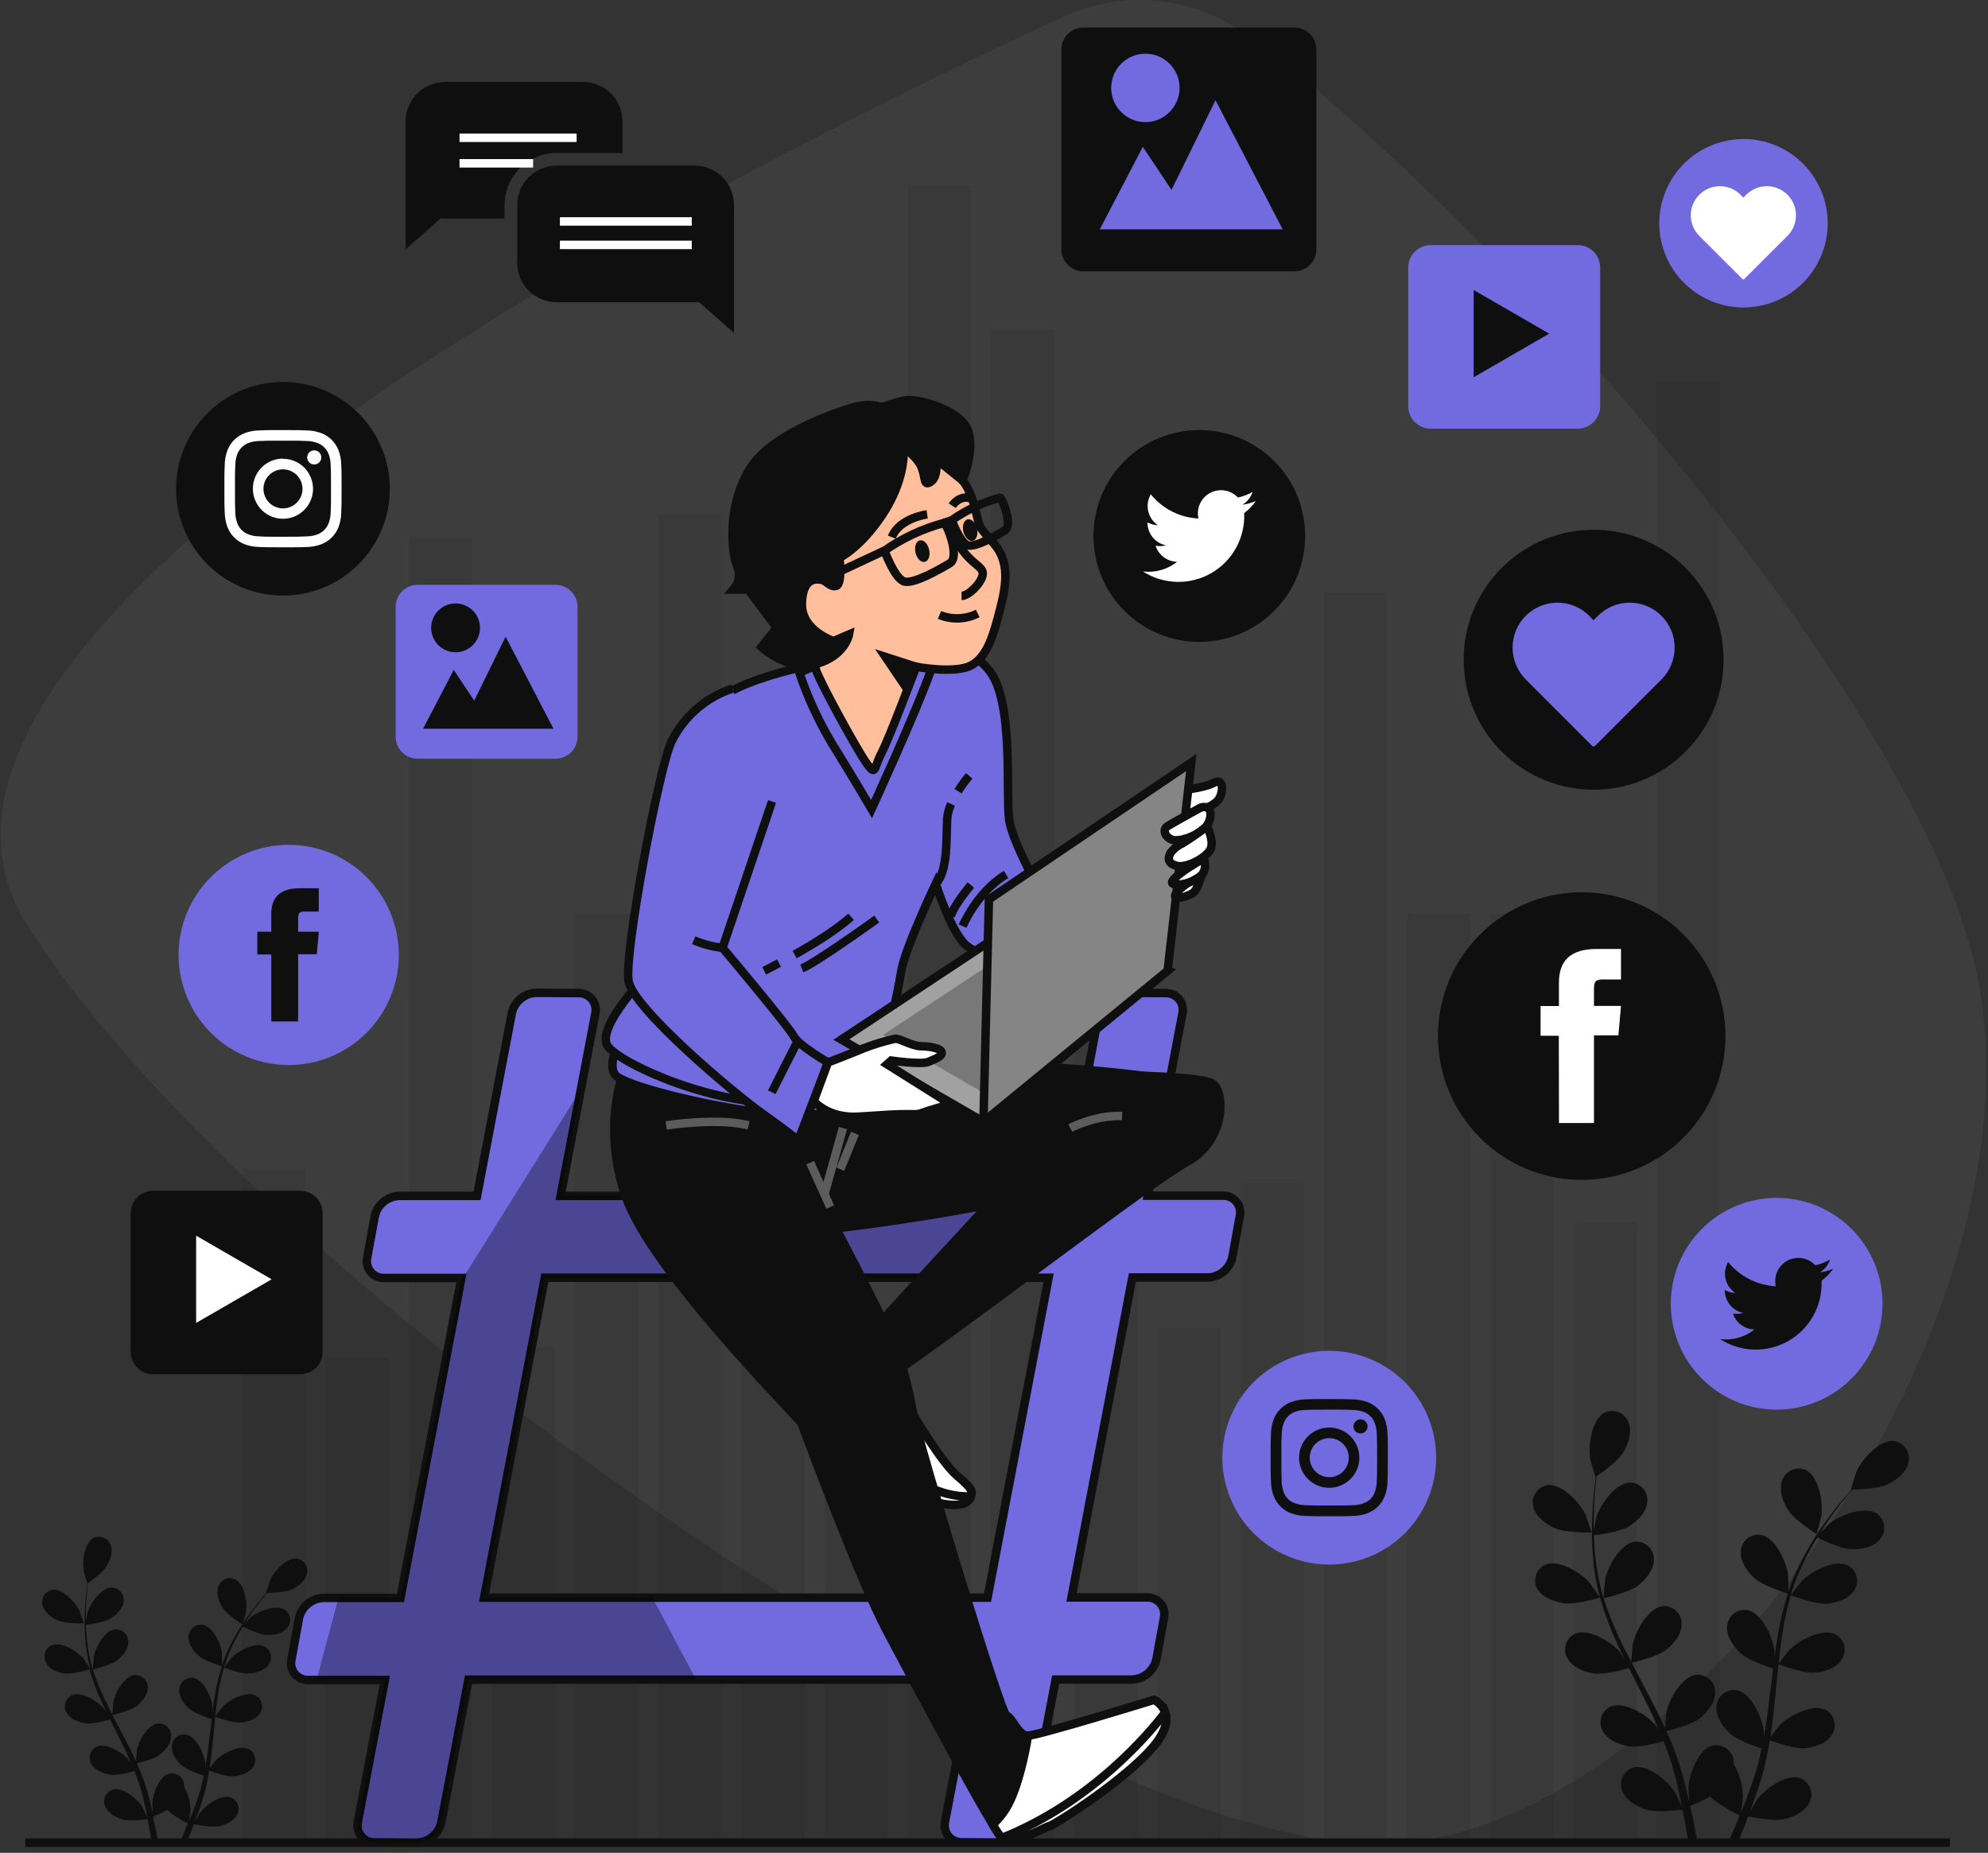 <svg width="235" height="219" viewBox="0 0 235 219" fill="none" xmlns="http://www.w3.org/2000/svg">
<rect x="0" y="0" width="235" height="219" fill="#333333" stroke="none"/>
<g opacity="0.5">
<path d="M147.212 4.013C144.135 1.811 140.532 0.46 136.766 0.099C133 -0.263 129.205 0.376 125.766 1.952C91.804 17.552 -20.294 72.682 3.313 109.53C31.076 152.834 129.511 221.146 165.633 217.888C201.756 214.629 242.676 154.061 233.478 114.189C225.755 80.688 173.808 23.154 147.212 4.013Z" fill="url(#paint0_linear_259_15451)" fill-opacity="0.05"/>
<path d="M147.212 4.013C144.135 1.811 140.532 0.46 136.766 0.099C133 -0.263 129.205 0.376 125.766 1.952C91.804 17.552 -20.294 72.682 3.313 109.53C31.076 152.834 129.511 221.146 165.633 217.888C201.756 214.629 242.676 154.061 233.478 114.189C225.755 80.688 173.808 23.154 147.212 4.013Z" fill="url(#paint1_linear_259_15451)" fill-opacity="0.05"/>
</g>
<g opacity="0.07">
<path d="M36.097 138.153H28.648V217.739H36.097V138.153Z" fill="black"/>
<path d="M45.935 160.458H38.485V217.734H45.935V160.458Z" fill="black"/>
<path d="M55.77 63.39H48.32V217.739H55.77V63.39Z" fill="black"/>
<path d="M65.603 159.202H58.153V217.739H65.603V159.202Z" fill="black"/>
<path d="M75.438 108.005H67.988V217.739H75.438V108.005Z" fill="black"/>
<path d="M85.277 60.688H77.827V217.739H85.277V60.688Z" fill="black"/>
<path d="M95.11 141.531H87.66V217.739H95.11V141.531Z" fill="black"/>
<path d="M104.945 161.149H97.495V217.734H104.945V161.149Z" fill="black"/>
<path d="M114.784 21.903H107.334V217.739H114.784V21.903Z" fill="black"/>
<path d="M124.619 38.969H117.169V217.739H124.619V38.969Z" fill="black"/>
<path d="M134.453 108.005H127.003V217.739H134.453V108.005Z" fill="black"/>
<path d="M144.291 156.873H136.841V217.734H144.291V156.873Z" fill="black"/>
<path d="M154.125 139.807H146.675V217.734H154.125V139.807Z" fill="black"/>
<path d="M163.959 69.996H156.509V217.734H163.959V69.996Z" fill="black"/>
<path d="M173.794 108.005H166.344V217.739H173.794V108.005Z" fill="black"/>
<path d="M183.633 108.005H176.183V217.739H183.633V108.005Z" fill="black"/>
<path d="M193.466 144.466H186.016V217.739H193.466V144.466Z" fill="black"/>
<path d="M203.301 45.172H195.851V217.734H203.301V45.172Z" fill="black"/>
</g>
<path d="M183.835 180.648C185.087 181.194 188.141 181.144 188.141 181.144C188.141 181.144 187.486 179.158 187.426 179.024C186.756 177.623 184.635 175.308 182.911 175.547C182.627 175.594 182.355 175.7 182.113 175.858C181.872 176.017 181.667 176.225 181.511 176.468C181.355 176.711 181.252 176.984 181.208 177.269C181.165 177.555 181.181 177.846 181.258 178.125C181.546 179.297 182.772 180.186 183.835 180.648Z" fill="#0F0F0F"/>
<path d="M184.888 189.499C186.185 189.687 188.911 188.898 189.13 188.833C189.577 190.394 190.129 191.922 190.784 193.407C191.156 194.277 191.564 195.141 191.981 196C191.728 195.632 191.484 195.31 191.484 195.27C190.491 194.093 187.809 192.419 186.21 193.099C185.946 193.219 185.711 193.393 185.52 193.61C185.328 193.827 185.185 194.082 185.099 194.358C185.012 194.634 184.985 194.925 185.019 195.212C185.053 195.5 185.147 195.776 185.296 196.025C185.887 197.103 187.307 197.634 188.455 197.803C189.602 197.972 191.956 197.346 192.572 197.172L193.069 198.165C193.858 199.74 194.653 201.304 195.388 202.864C195.646 203.41 195.885 203.962 196.118 204.513C195.895 204.19 195.706 203.917 195.671 203.882C194.678 202.705 192.001 201.031 190.396 201.712C190.134 201.832 189.899 202.006 189.708 202.223C189.517 202.44 189.374 202.695 189.289 202.971C189.203 203.247 189.176 203.538 189.21 203.825C189.245 204.112 189.339 204.389 189.488 204.637C190.079 205.715 191.474 206.246 192.641 206.415C193.809 206.584 195.919 206.018 196.65 205.814C196.878 206.385 197.101 206.956 197.295 207.518C197.419 207.905 197.563 208.268 197.663 208.665C197.762 209.062 197.881 209.44 197.986 209.822C198.164 210.567 198.353 211.312 198.512 212.062C198.621 212.559 198.721 213.056 198.82 213.552C198.572 213.001 198.055 211.938 198 211.854C197.176 210.537 194.802 208.481 193.118 208.908C192.84 208.988 192.581 209.124 192.36 209.31C192.138 209.496 191.957 209.726 191.83 209.986C191.703 210.246 191.633 210.53 191.623 210.819C191.613 211.109 191.664 211.397 191.772 211.665C192.194 212.817 193.516 213.557 194.623 213.9C195.845 214.272 198.552 213.93 198.889 213.9C199.053 214.709 199.202 215.499 199.332 216.244C199.431 216.795 199.515 217.327 199.6 217.833H200.682C200.578 217.267 200.469 216.676 200.345 216.055C200.186 215.231 199.997 214.357 199.793 213.463C200.607 213.133 201.401 212.758 202.172 212.34C203.061 213.304 205.346 214.436 205.649 214.58C205.341 215.34 205.033 216.07 204.725 216.776C204.566 217.143 204.412 217.491 204.258 217.833H205.406L205.679 217.178C205.997 216.403 206.32 215.569 206.647 214.695C206.975 214.764 209.652 215.305 210.904 215.027C212.031 214.769 213.387 214.128 213.914 213.011C214.041 212.752 214.113 212.468 214.125 212.18C214.136 211.891 214.086 211.603 213.979 211.335C213.872 211.066 213.709 210.823 213.502 210.622C213.295 210.42 213.048 210.265 212.776 210.165C211.127 209.609 208.609 211.481 207.685 212.733C207.631 212.807 207.129 213.671 206.821 214.223C206.955 213.87 207.084 213.527 207.214 213.165C207.477 212.445 207.71 211.724 207.983 210.945C208.098 210.567 208.212 210.18 208.326 209.792C208.44 209.405 208.53 208.993 208.639 208.586C208.863 207.647 209.041 206.678 209.205 205.705C209.831 205.933 212.081 206.698 213.243 206.634C214.405 206.569 215.851 206.137 216.521 205.094C216.686 204.857 216.799 204.589 216.854 204.306C216.908 204.023 216.903 203.731 216.838 203.451C216.773 203.17 216.65 202.906 216.476 202.675C216.303 202.445 216.083 202.254 215.831 202.114C214.281 201.314 211.51 202.789 210.407 203.882C210.343 203.952 209.637 204.826 209.26 205.317C209.354 204.726 209.449 204.14 209.523 203.544C209.737 201.816 209.901 200.068 210.069 198.314C210.124 197.783 210.184 197.247 210.238 196.715C210.462 196.8 213.109 197.783 214.41 197.709C215.573 197.624 217.023 197.212 217.693 196.169C217.858 195.932 217.971 195.664 218.026 195.381C218.08 195.098 218.075 194.806 218.01 194.526C217.945 194.245 217.822 193.981 217.648 193.75C217.475 193.52 217.255 193.329 217.003 193.189C215.453 192.394 212.682 193.864 211.579 194.957C211.495 195.041 210.487 196.303 210.248 196.636C210.372 195.459 210.507 194.291 210.685 193.159C210.919 191.607 211.251 190.07 211.679 188.56C211.783 188.6 214.544 189.643 215.875 189.553C217.038 189.474 218.488 189.057 219.158 188.019C219.322 187.782 219.435 187.513 219.489 187.23C219.543 186.947 219.538 186.656 219.473 186.376C219.408 186.095 219.285 185.831 219.112 185.601C218.939 185.371 218.72 185.179 218.468 185.039C216.918 184.244 214.147 185.714 213.044 186.812C212.96 186.896 211.872 188.252 211.694 188.515C211.723 188.426 211.738 188.331 211.763 188.247C212.241 186.746 212.851 185.29 213.586 183.896C213.983 183.121 214.405 182.406 214.828 181.716C215.324 181.964 217.594 183.067 218.801 183.111C220.008 183.156 221.448 182.898 222.228 181.944C222.419 181.728 222.562 181.473 222.648 181.198C222.734 180.922 222.761 180.631 222.727 180.345C222.693 180.058 222.6 179.782 222.452 179.533C222.304 179.285 222.106 179.071 221.87 178.905C220.42 177.941 217.5 179.098 216.288 180.067C216.218 180.117 215.607 180.727 215.17 181.179C215.364 180.872 215.563 180.549 215.756 180.256C216.486 179.163 217.221 178.199 217.877 177.355C218.255 176.858 218.602 176.456 218.935 176.064C219.546 176.064 222.009 175.979 223.087 175.473C224.165 174.966 225.342 174.057 225.595 172.855C225.665 172.575 225.674 172.283 225.624 171.998C225.573 171.713 225.462 171.443 225.3 171.204C225.137 170.965 224.926 170.763 224.68 170.611C224.434 170.459 224.158 170.361 223.872 170.322C222.143 170.134 220.087 172.508 219.451 173.923C219.397 174.047 218.766 176.064 218.796 176.064H218.836C218.508 176.436 218.16 176.839 217.788 177.286C217.112 178.12 216.352 179.064 215.602 180.146C214.775 181.306 214.017 182.513 213.333 183.762C212.557 185.157 211.907 186.618 211.391 188.128V188.182C211.391 187.686 211.391 186.245 211.366 186.136C211.162 184.597 209.876 181.736 208.162 181.418C207.876 181.373 207.584 181.389 207.305 181.464C207.025 181.539 206.765 181.673 206.541 181.856C206.316 182.038 206.133 182.266 206.002 182.525C205.872 182.783 205.797 183.066 205.783 183.355C205.684 184.582 206.573 185.808 207.437 186.578C208.43 187.452 211.122 188.297 211.341 188.361C210.856 189.911 210.473 191.49 210.194 193.09C210.03 194.023 209.891 194.967 209.766 195.911C209.766 195.469 209.766 195.076 209.742 195.022C209.543 193.482 208.252 190.621 206.538 190.303C206.253 190.259 205.961 190.275 205.682 190.351C205.403 190.427 205.144 190.56 204.92 190.743C204.696 190.926 204.513 191.153 204.383 191.411C204.253 191.669 204.178 191.952 204.164 192.24C204.065 193.467 204.949 194.689 205.818 195.464C206.687 196.238 208.992 197.013 209.603 197.212C209.558 197.574 209.508 197.937 209.464 198.3C209.255 200.048 209.056 201.776 208.803 203.495C208.719 204.096 208.609 204.682 208.505 205.273C208.505 204.88 208.505 204.553 208.48 204.503C208.281 202.958 206.99 200.097 205.282 199.785C204.996 199.74 204.704 199.755 204.424 199.831C204.145 199.906 203.884 200.04 203.66 200.222C203.436 200.405 203.252 200.633 203.122 200.891C202.991 201.15 202.916 201.433 202.903 201.722C202.803 202.943 203.692 204.17 204.556 204.945C205.421 205.72 207.507 206.435 208.232 206.653C208.108 207.254 207.978 207.855 207.829 208.432C207.715 208.824 207.636 209.206 207.502 209.594C207.368 209.981 207.258 210.359 207.134 210.736C206.871 211.456 206.608 212.196 206.335 212.892C206.151 213.388 205.962 213.835 205.778 214.297C205.873 213.701 206.032 212.529 206.032 212.43C206.013 211.061 205.644 209.721 204.959 208.536C204.965 208.385 204.957 208.233 204.934 208.084C204.898 207.797 204.802 207.521 204.652 207.274C204.502 207.026 204.302 206.814 204.064 206.649C203.827 206.484 203.557 206.371 203.273 206.317C202.989 206.263 202.697 206.269 202.416 206.336C200.732 206.783 199.664 209.733 199.585 211.302C199.585 211.392 199.639 212.39 199.689 213.021C199.605 212.658 199.525 212.301 199.436 211.923C199.257 211.183 199.058 210.433 198.85 209.648C198.736 209.271 198.621 208.888 198.502 208.501C198.383 208.114 198.229 207.716 198.095 207.324C197.762 206.415 197.385 205.506 196.977 204.602C197.628 204.448 199.932 203.862 200.856 203.152C201.78 202.442 202.754 201.289 202.749 200.058C202.756 199.769 202.702 199.482 202.591 199.215C202.48 198.948 202.315 198.708 202.105 198.509C201.895 198.311 201.646 198.159 201.373 198.063C201.101 197.967 200.811 197.929 200.524 197.952C198.79 198.141 197.29 200.897 196.977 202.422C196.977 202.516 196.853 203.634 196.808 204.25C196.56 203.708 196.312 203.167 196.049 202.626C195.279 201.071 194.444 199.516 193.625 197.967C193.372 197.47 193.128 197.013 192.88 196.536C193.108 196.482 195.86 195.846 196.898 195.046C197.822 194.341 198.795 193.184 198.79 191.952C198.797 191.663 198.744 191.376 198.633 191.11C198.522 190.843 198.356 190.602 198.146 190.404C197.937 190.205 197.687 190.053 197.415 189.957C197.143 189.861 196.853 189.823 196.565 189.846C194.832 190.035 193.332 192.792 193.019 194.316C192.994 194.431 192.85 196.04 192.835 196.452C192.289 195.399 191.752 194.351 191.271 193.293C190.609 191.87 190.042 190.405 189.572 188.908C189.681 188.883 192.552 188.227 193.62 187.418C194.539 186.712 195.517 185.555 195.507 184.328C195.514 184.039 195.461 183.752 195.35 183.485C195.239 183.218 195.073 182.977 194.864 182.778C194.654 182.58 194.405 182.427 194.132 182.33C193.86 182.234 193.57 182.195 193.282 182.217C191.554 182.406 190.049 185.163 189.736 186.687C189.736 186.807 189.557 188.535 189.552 188.853C189.522 188.764 189.488 188.679 189.463 188.59C189.03 187.075 188.734 185.524 188.579 183.956C188.484 183.092 188.44 182.262 188.415 181.472C188.961 181.403 191.464 181.07 192.502 180.444C193.54 179.819 194.593 178.8 194.717 177.579C194.757 177.292 194.736 176.999 194.655 176.721C194.575 176.443 194.436 176.185 194.248 175.964C194.061 175.743 193.828 175.564 193.567 175.439C193.305 175.315 193.021 175.246 192.731 175.239C190.988 175.239 189.195 177.812 188.713 179.287C188.688 179.372 188.514 180.216 188.395 180.837C188.395 180.469 188.395 180.092 188.395 179.739C188.395 178.423 188.479 177.221 188.559 176.153C188.613 175.547 188.673 175.001 188.733 174.489C189.229 174.142 191.246 172.721 191.867 171.708C192.487 170.695 192.964 169.284 192.512 168.142C192.415 167.87 192.262 167.621 192.063 167.412C191.864 167.203 191.623 167.039 191.356 166.929C191.09 166.819 190.803 166.766 190.514 166.774C190.225 166.782 189.942 166.85 189.681 166.975C188.132 167.774 187.724 170.889 187.983 172.438C187.983 172.567 188.589 174.599 188.613 174.584H188.643C188.579 175.08 188.509 175.602 188.45 176.178C188.34 177.246 188.231 178.453 188.201 179.774C188.151 181.197 188.186 182.621 188.306 184.04C188.428 185.63 188.692 187.206 189.095 188.749V188.803C188.822 188.371 188.017 187.194 187.943 187.115C186.95 185.938 184.273 184.264 182.668 184.944C182.405 185.064 182.171 185.239 181.98 185.456C181.789 185.673 181.646 185.928 181.56 186.204C181.475 186.48 181.448 186.771 181.482 187.058C181.517 187.345 181.611 187.621 181.759 187.87C182.326 188.798 183.741 189.33 184.888 189.499Z" fill="#0F0F0F"/>
<path d="M214.734 181.323C214.763 181.323 215.29 179.292 215.31 179.157C215.523 177.618 215.032 174.519 213.467 173.759C213.203 173.641 212.917 173.579 212.628 173.579C212.339 173.578 212.053 173.639 211.788 173.756C211.523 173.873 211.286 174.044 211.092 174.258C210.898 174.473 210.751 174.726 210.661 175C210.244 176.158 210.775 177.573 211.406 178.547C212.146 179.694 214.734 181.318 214.734 181.323Z" fill="#0F0F0F"/>
<path d="M6.848 191.545C7.733 191.927 9.893 191.883 9.893 191.883C9.893 191.883 9.431 190.467 9.396 190.393C8.925 189.399 7.41 187.765 6.208 187.909C6.006 187.942 5.814 188.017 5.644 188.13C5.473 188.242 5.328 188.389 5.218 188.561C5.108 188.732 5.035 188.926 5.005 189.127C4.974 189.329 4.986 189.535 5.041 189.732C5.234 190.586 6.099 191.217 6.848 191.545Z" fill="#0F0F0F"/>
<path d="M7.593 197.798C8.512 197.932 10.439 197.37 10.573 197.301C10.893 198.413 11.287 199.501 11.755 200.559C12.019 201.175 12.307 201.786 12.6 202.392C12.426 202.134 12.267 201.895 12.237 201.895C11.522 201.066 9.645 199.884 8.512 200.36C8.326 200.446 8.161 200.569 8.026 200.723C7.891 200.877 7.79 201.057 7.729 201.252C7.668 201.448 7.649 201.653 7.672 201.857C7.696 202.06 7.762 202.256 7.867 202.432C8.284 203.191 9.287 203.569 10.097 203.688C10.906 203.807 12.58 203.365 13.012 203.241C13.126 203.47 13.236 203.703 13.355 203.936C13.911 205.049 14.472 206.152 14.994 207.254C15.172 207.642 15.341 208.034 15.49 208.421C15.336 208.193 15.202 207.999 15.178 207.974C14.457 207.145 12.585 205.963 11.453 206.44C11.266 206.525 11.1 206.648 10.964 206.801C10.829 206.955 10.727 207.135 10.666 207.331C10.606 207.526 10.587 207.732 10.611 207.936C10.635 208.139 10.702 208.335 10.807 208.511C11.259 209.266 12.252 209.628 13.057 209.762C13.861 209.896 15.371 209.479 15.888 209.335C16.052 209.737 16.211 210.145 16.345 210.542C16.434 210.815 16.533 211.074 16.608 211.352C16.682 211.63 16.757 211.898 16.836 212.171C16.96 212.698 17.095 213.239 17.204 213.751C17.283 214.108 17.353 214.456 17.422 214.799C17.244 214.411 16.881 213.656 16.846 213.597C16.26 212.668 14.586 211.213 13.37 211.516C13.173 211.571 12.99 211.668 12.833 211.799C12.676 211.93 12.548 212.092 12.458 212.276C12.368 212.46 12.318 212.66 12.31 212.865C12.303 213.069 12.339 213.273 12.416 213.462C12.714 214.277 13.648 214.803 14.432 215.042C15.297 215.305 17.209 215.042 17.447 215.042C17.561 215.613 17.666 216.174 17.76 216.701C17.83 217.088 17.889 217.466 17.949 217.823H18.714C18.644 217.426 18.565 217.004 18.475 216.567C18.361 215.986 18.227 215.365 18.083 214.734C18.659 214.503 19.221 214.239 19.767 213.944C20.509 214.579 21.335 215.11 22.22 215.524C22.002 216.065 21.778 216.587 21.565 217.078C21.455 217.336 21.341 217.575 21.232 217.823H22.046C22.106 217.669 22.171 217.52 22.235 217.361C22.464 216.815 22.692 216.224 22.921 215.618C23.154 215.663 25.046 216.05 25.93 215.851C26.73 215.668 27.698 215.216 28.056 214.426C28.143 214.244 28.192 214.046 28.198 213.844C28.204 213.643 28.168 213.442 28.092 213.255C28.017 213.068 27.903 212.899 27.758 212.759C27.613 212.618 27.441 212.509 27.252 212.439C26.089 212.047 24.306 213.373 23.656 214.252C23.616 214.307 23.263 214.918 23.045 215.31C23.139 215.062 23.233 214.813 23.323 214.565C23.512 214.068 23.68 213.542 23.864 212.996C23.949 212.727 24.028 212.454 24.113 212.181C24.197 211.908 24.257 211.615 24.331 211.327C24.49 210.661 24.614 209.981 24.728 209.29C25.175 209.449 26.76 210.006 27.584 209.946C28.409 209.886 29.427 209.588 29.904 208.858C30.021 208.691 30.101 208.5 30.14 208.299C30.178 208.098 30.174 207.891 30.127 207.692C30.08 207.493 29.992 207.306 29.868 207.143C29.744 206.98 29.587 206.845 29.407 206.748C28.314 206.186 26.358 207.244 25.578 207.999C25.528 208.049 25.031 208.665 24.768 208.992C24.833 208.575 24.897 208.163 24.952 207.741C25.101 206.519 25.215 205.282 25.339 204.046C25.374 203.668 25.414 203.291 25.453 202.913C25.613 202.973 27.485 203.668 28.404 203.604C29.223 203.549 30.251 203.246 30.723 202.521C30.84 202.353 30.921 202.163 30.959 201.962C30.998 201.761 30.993 201.554 30.947 201.355C30.9 201.155 30.811 200.968 30.687 200.805C30.563 200.643 30.406 200.508 30.227 200.41C29.134 199.844 27.172 200.882 26.392 201.657C26.338 201.716 25.622 202.61 25.453 202.844C25.543 202.014 25.637 201.185 25.762 200.36C25.927 199.263 26.165 198.178 26.472 197.112C26.546 197.137 28.493 197.877 29.452 197.808C30.271 197.753 31.299 197.45 31.771 196.725C31.888 196.557 31.969 196.366 32.007 196.165C32.046 195.964 32.041 195.758 31.994 195.558C31.948 195.359 31.859 195.172 31.735 195.009C31.611 194.847 31.454 194.712 31.274 194.614C30.182 194.048 28.22 195.111 27.44 195.866C27.381 195.925 26.616 196.884 26.487 197.068C26.487 197.008 26.516 196.938 26.536 196.879C26.873 195.818 27.303 194.789 27.823 193.804C28.106 193.258 28.404 192.751 28.702 192.265C29.054 192.439 30.659 193.218 31.513 193.258C32.367 193.298 33.385 193.109 33.937 192.434C34.071 192.28 34.171 192.1 34.232 191.905C34.292 191.71 34.311 191.505 34.287 191.302C34.263 191.1 34.197 190.904 34.093 190.729C33.989 190.553 33.85 190.401 33.683 190.283C32.655 189.603 30.594 190.422 29.71 191.108C29.665 191.142 29.213 191.574 28.92 191.892C29.059 191.674 29.198 191.445 29.337 191.242C29.834 190.467 30.37 189.791 30.828 189.19C31.091 188.858 31.324 188.555 31.573 188.277C32.005 188.277 33.748 188.217 34.508 187.859C35.268 187.502 36.102 186.866 36.281 186.012C36.33 185.813 36.337 185.607 36.301 185.405C36.265 185.204 36.188 185.013 36.073 184.844C35.958 184.674 35.809 184.531 35.635 184.424C35.461 184.316 35.267 184.246 35.064 184.219C33.837 184.09 32.387 185.763 31.94 186.767C31.9 186.856 31.443 188.281 31.473 188.257H31.503C31.27 188.52 31.006 188.808 30.763 189.121C30.266 189.712 29.77 190.377 29.218 191.147C28.633 191.965 28.097 192.818 27.614 193.7C27.066 194.685 26.607 195.717 26.243 196.784C26.241 196.798 26.241 196.811 26.243 196.824C26.243 196.462 26.243 195.453 26.243 195.379C26.099 194.291 25.185 192.265 23.978 192.041C23.776 192.01 23.57 192.021 23.373 192.074C23.175 192.128 22.991 192.222 22.833 192.352C22.675 192.481 22.545 192.642 22.453 192.825C22.361 193.008 22.309 193.208 22.3 193.412C22.23 194.276 22.856 195.145 23.467 195.692C24.157 196.308 26.074 196.904 26.223 196.948C25.883 198.044 25.613 199.161 25.414 200.291C25.3 200.951 25.2 201.617 25.111 202.278C25.111 201.965 25.111 201.687 25.111 201.647C24.967 200.559 24.058 198.538 22.846 198.314C22.646 198.286 22.442 198.3 22.248 198.356C22.053 198.411 21.873 198.506 21.717 198.635C21.561 198.764 21.434 198.924 21.344 199.105C21.254 199.286 21.202 199.483 21.192 199.685C21.123 200.554 21.748 201.418 22.359 201.965C22.97 202.511 24.604 203.062 25.036 203.196C25.002 203.455 24.967 203.693 24.937 203.971C24.793 205.203 24.649 206.455 24.475 207.642C24.41 208.064 24.336 208.481 24.262 208.898C24.262 208.62 24.262 208.401 24.262 208.352C24.117 207.264 23.204 205.243 21.997 205.019C21.795 204.987 21.589 204.997 21.391 205.05C21.194 205.103 21.01 205.197 20.852 205.326C20.693 205.455 20.564 205.616 20.472 205.799C20.38 205.981 20.327 206.181 20.318 206.385C20.244 207.249 20.874 208.118 21.485 208.665C22.096 209.211 23.571 209.708 24.083 209.872C23.993 210.299 23.904 210.721 23.8 211.128C23.72 211.406 23.661 211.674 23.566 211.948C23.472 212.221 23.392 212.489 23.308 212.757C23.124 213.254 22.935 213.79 22.742 214.282C22.613 214.625 22.479 214.948 22.349 215.275C22.414 214.853 22.528 214.024 22.528 213.954C22.513 212.987 22.252 212.04 21.768 211.203C21.781 211.097 21.781 210.99 21.768 210.885C21.743 210.682 21.675 210.487 21.57 210.312C21.464 210.137 21.323 209.986 21.155 209.87C20.987 209.753 20.797 209.673 20.596 209.635C20.396 209.597 20.189 209.601 19.99 209.648C18.803 209.966 18.048 212.052 18.003 213.15C18.003 213.214 18.043 213.919 18.073 214.361C18.014 214.103 17.959 213.865 17.894 213.587C17.77 213.06 17.631 212.539 17.482 211.977C17.403 211.709 17.318 211.441 17.234 211.168C17.149 210.895 17.045 210.617 16.951 210.333C16.712 209.693 16.454 209.052 16.161 208.411C16.618 208.302 18.247 207.915 18.902 207.388C19.558 206.862 20.244 206.072 20.234 205.203C20.24 204.999 20.203 204.795 20.125 204.606C20.047 204.418 19.931 204.247 19.782 204.106C19.634 203.966 19.458 203.858 19.265 203.79C19.073 203.722 18.868 203.696 18.664 203.713C17.442 203.842 16.379 205.794 16.181 206.867C16.181 206.936 16.096 207.726 16.067 208.158C15.888 207.776 15.719 207.393 15.53 207.011C14.979 205.913 14.393 204.816 13.812 203.718L13.285 202.725C13.449 202.685 15.396 202.228 16.126 201.672C16.777 201.175 17.467 200.355 17.462 199.486C17.468 199.282 17.43 199.079 17.352 198.891C17.274 198.702 17.157 198.532 17.009 198.392C16.861 198.251 16.686 198.143 16.493 198.075C16.301 198.007 16.096 197.98 15.893 197.996C14.666 198.13 13.608 200.077 13.409 201.155C13.409 201.235 13.29 202.372 13.28 202.645C12.893 201.905 12.515 201.155 12.173 200.415C11.706 199.409 11.306 198.374 10.976 197.316C11.05 197.316 13.082 196.819 13.832 196.263C14.482 195.766 15.172 194.947 15.168 194.078C15.173 193.874 15.136 193.671 15.058 193.482C14.98 193.293 14.863 193.123 14.715 192.983C14.567 192.842 14.391 192.735 14.198 192.666C14.006 192.598 13.802 192.571 13.598 192.588C12.371 192.717 11.313 194.669 11.09 195.741C11.09 195.826 10.966 197.053 10.961 197.271C10.961 197.212 10.916 197.152 10.896 197.087C10.592 196.017 10.384 194.922 10.275 193.814C10.206 193.203 10.176 192.617 10.156 192.046C10.544 191.997 12.312 191.763 13.042 191.316C13.772 190.869 14.532 190.159 14.611 189.295C14.639 189.092 14.624 188.886 14.567 188.69C14.51 188.493 14.412 188.311 14.28 188.155C14.148 187.999 13.985 187.873 13.8 187.784C13.616 187.695 13.415 187.647 13.211 187.641C11.984 187.641 10.727 189.459 10.375 190.502C10.375 190.556 10.231 191.157 10.151 191.594C10.151 191.336 10.151 191.068 10.151 190.819C10.151 189.891 10.211 189.036 10.27 188.286C10.305 187.854 10.35 187.472 10.39 187.109C10.747 186.866 12.168 185.858 12.61 185.123C13.052 184.388 13.384 183.409 13.067 182.605C12.998 182.414 12.89 182.24 12.751 182.094C12.611 181.947 12.442 181.831 12.255 181.754C12.068 181.676 11.867 181.638 11.665 181.643C11.463 181.647 11.263 181.694 11.08 181.78C9.987 182.346 9.699 184.547 9.883 185.629C9.883 185.724 10.31 187.159 10.33 187.144C10.28 187.492 10.236 187.864 10.191 188.272C10.117 189.026 10.037 189.881 10.017 190.814C9.982 191.82 10.005 192.827 10.087 193.829C10.177 194.953 10.365 196.066 10.648 197.157C10.65 197.17 10.65 197.184 10.648 197.197C10.454 196.894 9.888 196.059 9.838 196C9.118 195.17 7.241 193.988 6.108 194.47C5.923 194.555 5.757 194.678 5.622 194.831C5.487 194.984 5.386 195.164 5.325 195.359C5.264 195.554 5.245 195.759 5.269 195.962C5.292 196.165 5.358 196.361 5.463 196.536C5.795 197.301 6.789 197.678 7.593 197.798Z" fill="#0F0F0F"/>
<path d="M28.687 192.016C28.687 192.016 29.08 190.581 29.095 190.492C29.244 189.404 28.901 187.209 27.793 186.677C27.607 186.592 27.404 186.546 27.199 186.545C26.994 186.543 26.791 186.585 26.603 186.667C26.416 186.75 26.247 186.872 26.11 187.024C25.973 187.176 25.869 187.356 25.806 187.551C25.509 188.366 25.886 189.369 26.333 190.06C26.86 190.889 28.687 192.016 28.687 192.016Z" fill="#0F0F0F"/>
<path d="M2.984 217.798H230.497" stroke="#0F0F0F" stroke-miterlimit="10"/>
<path d="M59.645 24.242C59.646 22.609 60.295 21.044 61.45 19.889C62.605 18.734 64.17 18.085 65.803 18.084H73.586V14.354C73.586 13.74 73.465 13.133 73.23 12.566C72.995 11.999 72.651 11.484 72.217 11.051C71.783 10.617 71.268 10.273 70.701 10.039C70.134 9.805 69.526 9.684 68.912 9.685H52.622C52.008 9.684 51.401 9.805 50.834 10.039C50.267 10.273 49.752 10.617 49.317 11.051C48.883 11.484 48.539 11.999 48.304 12.566C48.069 13.133 47.948 13.74 47.948 14.354V29.472L52.1 25.807C52.265 25.826 52.431 25.836 52.597 25.837H59.62L59.645 24.242Z" fill="#0F0F0F"/>
<path d="M54.319 16.286H68.161" stroke="white" stroke-miterlimit="10"/>
<path d="M54.319 19.305H63.021" stroke="white" stroke-miterlimit="10"/>
<path d="M65.802 19.573H82.098C82.711 19.573 83.318 19.694 83.885 19.929C84.451 20.163 84.966 20.507 85.399 20.941C85.833 21.374 86.177 21.889 86.411 22.456C86.646 23.022 86.767 23.629 86.767 24.242V39.361L82.615 35.695C82.45 35.715 82.284 35.724 82.118 35.725H65.802C65.189 35.725 64.582 35.604 64.016 35.37C63.449 35.135 62.935 34.791 62.501 34.358C62.068 33.924 61.724 33.41 61.489 32.843C61.255 32.277 61.134 31.669 61.134 31.056V24.242C61.134 23.629 61.255 23.022 61.489 22.456C61.724 21.889 62.068 21.374 62.501 20.941C62.935 20.507 63.449 20.163 64.016 19.929C64.582 19.694 65.189 19.573 65.802 19.573Z" fill="#0F0F0F"/>
<path d="M66.186 26.174H81.771" stroke="white" stroke-miterlimit="10"/>
<path d="M66.186 28.945H81.771" stroke="white" stroke-miterlimit="10"/>
<path d="M186.502 28.971H169.119C167.654 28.971 166.467 30.158 166.467 31.623V48.013C166.467 49.478 167.654 50.665 169.119 50.665H186.502C187.967 50.665 189.155 49.478 189.155 48.013V31.623C189.155 30.158 187.967 28.971 186.502 28.971Z" fill="#726BDF"/>
<path d="M183.13 39.436L174.2 34.28V44.591L183.13 39.436Z" fill="#0F0F0F"/>
<path d="M35.487 140.745H18.103C16.639 140.745 15.451 141.933 15.451 143.398V159.788C15.451 161.252 16.639 162.44 18.103 162.44H35.487C36.952 162.44 38.139 161.252 38.139 159.788V143.398C38.139 141.933 36.952 140.745 35.487 140.745Z" fill="#0F0F0F"/>
<path d="M32.114 151.211L23.184 146.055V156.366L32.114 151.211Z" fill="white"/>
<path d="M153.003 3.253H128.07C126.63 3.253 125.463 4.42 125.463 5.86V29.467C125.463 30.907 126.63 32.075 128.07 32.075H153.003C154.443 32.075 155.611 30.907 155.611 29.467V5.86C155.611 4.42 154.443 3.253 153.003 3.253Z" fill="#0F0F0F"/>
<path d="M130.006 27.108H151.626L143.689 11.845L138.484 22.444L135.092 17.358L130.006 27.108Z" fill="#726BDF"/>
<path d="M135.395 14.433C137.628 14.433 139.438 12.623 139.438 10.39C139.438 8.157 137.628 6.347 135.395 6.347C133.163 6.347 131.353 8.157 131.353 10.39C131.353 12.623 133.163 14.433 135.395 14.433Z" fill="#726BDF"/>
<path d="M65.664 69.126H49.378C47.938 69.126 46.77 70.293 46.77 71.733V87.075C46.77 88.515 47.938 89.683 49.378 89.683H65.664C67.104 89.683 68.271 88.515 68.271 87.075V71.733C68.271 70.293 67.104 69.126 65.664 69.126Z" fill="#726BDF"/>
<path d="M50.008 86.137H65.429L59.767 75.255L56.057 82.814L53.638 79.184L50.008 86.137Z" fill="#0F0F0F"/>
<path d="M56.739 74.217C56.74 73.646 56.572 73.087 56.255 72.612C55.938 72.136 55.487 71.766 54.96 71.547C54.432 71.328 53.852 71.27 53.292 71.381C52.731 71.493 52.217 71.767 51.813 72.171C51.409 72.575 51.134 73.09 51.023 73.65C50.912 74.21 50.969 74.791 51.188 75.318C51.407 75.846 51.778 76.296 52.253 76.613C52.729 76.93 53.287 77.098 53.858 77.097C54.622 77.096 55.354 76.792 55.894 76.252C56.434 75.712 56.738 74.98 56.739 74.217Z" fill="#0F0F0F"/>
<path d="M208.365 36.08C213.717 34.827 217.041 29.473 215.788 24.12C214.536 18.768 209.182 15.444 203.829 16.697C198.477 17.949 195.153 23.304 196.405 28.656C197.658 34.008 203.012 37.332 208.365 36.08Z" fill="#726BDF"/>
<path d="M211.29 23.015C210.971 22.695 210.592 22.441 210.174 22.268C209.757 22.095 209.309 22.005 208.857 22.005C208.405 22.005 207.957 22.095 207.539 22.268C207.122 22.441 206.742 22.695 206.423 23.015L206.085 23.358L205.743 23.015C205.423 22.695 205.044 22.441 204.626 22.268C204.209 22.095 203.761 22.005 203.309 22.005C202.857 22.005 202.409 22.095 201.991 22.268C201.574 22.441 201.195 22.695 200.875 23.015C200.555 23.335 200.301 23.714 200.128 24.132C199.954 24.549 199.865 24.997 199.865 25.449C199.865 25.901 199.954 26.349 200.128 26.767C200.301 27.184 200.555 27.564 200.875 27.883L206.031 33.038L206.085 32.989L206.135 33.038L211.29 27.883C211.611 27.564 211.865 27.184 212.038 26.767C212.211 26.349 212.3 25.901 212.3 25.449C212.3 24.997 212.211 24.549 212.038 24.132C211.865 23.714 211.611 23.335 211.29 23.015Z" fill="white"/>
<path d="M199.245 88.844C205.244 82.845 205.244 73.118 199.245 67.119C193.246 61.12 183.519 61.12 177.52 67.119C171.521 73.118 171.521 82.845 177.52 88.844C183.519 94.843 193.246 94.843 199.245 88.844Z" fill="#0F0F0F"/>
<path d="M196.401 72.791C195.908 72.298 195.323 71.906 194.678 71.639C194.034 71.371 193.343 71.234 192.646 71.234C191.948 71.234 191.258 71.371 190.613 71.639C189.969 71.906 189.384 72.298 188.891 72.791L188.365 73.318L187.868 72.791C187.375 72.298 186.789 71.906 186.144 71.638C185.5 71.371 184.809 71.233 184.111 71.233C183.413 71.233 182.722 71.371 182.077 71.638C181.432 71.906 180.846 72.298 180.353 72.791C179.359 73.788 178.8 75.138 178.8 76.546C178.8 77.954 179.359 79.305 180.353 80.301L188.3 88.248L188.379 88.168L188.459 88.248L196.406 80.301C196.899 79.808 197.29 79.222 197.557 78.578C197.824 77.934 197.961 77.243 197.961 76.545C197.96 75.848 197.822 75.157 197.555 74.513C197.287 73.869 196.895 73.284 196.401 72.791Z" fill="#726BDF"/>
<path d="M33.45 70.397C30.102 70.397 26.891 69.069 24.522 66.704C22.153 64.338 20.82 61.13 20.814 57.782C20.814 54.431 22.146 51.217 24.515 48.848C26.885 46.478 30.099 45.147 33.45 45.147C36.801 45.147 40.014 46.478 42.384 48.848C44.754 51.217 46.085 54.431 46.085 57.782C46.08 61.13 44.746 64.338 42.377 66.704C40.008 69.069 36.797 70.397 33.45 70.397Z" fill="#0F0F0F"/>
<path d="M33.451 52.085C35.299 52.085 35.522 52.085 36.252 52.125C36.691 52.13 37.127 52.211 37.538 52.363C37.837 52.478 38.107 52.654 38.333 52.88C38.559 53.106 38.735 53.376 38.85 53.674C39.002 54.086 39.083 54.522 39.088 54.961C39.123 55.696 39.128 55.914 39.128 57.762C39.128 59.61 39.128 59.833 39.088 60.563C39.083 61.002 39.003 61.438 38.85 61.85C38.735 62.148 38.559 62.418 38.333 62.644C38.107 62.87 37.837 63.046 37.538 63.161C37.127 63.316 36.692 63.396 36.252 63.399C35.522 63.434 35.299 63.444 33.451 63.444C31.603 63.444 31.38 63.444 30.65 63.399C30.21 63.396 29.775 63.316 29.363 63.161C29.065 63.046 28.795 62.87 28.569 62.644C28.343 62.418 28.167 62.148 28.052 61.85C27.899 61.438 27.819 61.002 27.814 60.563C27.779 59.833 27.774 59.615 27.774 57.762C27.774 55.909 27.774 55.696 27.814 54.961C27.819 54.522 27.9 54.086 28.052 53.674C28.167 53.376 28.343 53.106 28.569 52.88C28.795 52.654 29.065 52.478 29.363 52.363C29.775 52.211 30.21 52.13 30.65 52.125C31.38 52.09 31.603 52.085 33.451 52.085ZM33.451 50.834C31.569 50.834 31.335 50.834 30.595 50.878C30.019 50.887 29.45 50.996 28.911 51.201C28.45 51.375 28.032 51.646 27.685 51.996C27.335 52.344 27.062 52.762 26.885 53.222C26.685 53.762 26.577 54.331 26.567 54.906C26.532 55.646 26.523 55.9 26.523 57.762C26.523 59.624 26.523 59.878 26.567 60.618C26.577 61.193 26.684 61.762 26.885 62.301C27.064 62.761 27.336 63.179 27.685 63.528C28.034 63.877 28.451 64.15 28.911 64.328C29.451 64.528 30.02 64.637 30.595 64.651C31.335 64.681 31.588 64.691 33.451 64.691C35.313 64.691 35.567 64.691 36.307 64.651C36.882 64.637 37.451 64.528 37.99 64.328C38.45 64.15 38.868 63.877 39.217 63.528C39.566 63.179 39.838 62.761 40.017 62.301C40.218 61.762 40.325 61.193 40.335 60.618C40.37 59.878 40.38 59.624 40.38 57.762C40.38 55.9 40.38 55.646 40.335 54.906C40.325 54.331 40.217 53.762 40.017 53.222C39.84 52.762 39.567 52.344 39.217 51.996C38.87 51.646 38.452 51.375 37.99 51.201C37.452 50.996 36.883 50.887 36.307 50.878C35.567 50.843 35.313 50.834 33.451 50.834Z" fill="white"/>
<path d="M33.45 54.206C32.747 54.206 32.06 54.414 31.476 54.804C30.892 55.194 30.436 55.748 30.166 56.397C29.896 57.045 29.825 57.759 29.96 58.449C30.096 59.138 30.433 59.772 30.928 60.27C31.424 60.768 32.055 61.108 32.744 61.248C33.432 61.387 34.147 61.319 34.797 61.053C35.447 60.787 36.004 60.334 36.397 59.752C36.79 59.17 37.002 58.484 37.006 57.782C37.006 56.839 36.631 55.934 35.964 55.267C35.297 54.601 34.393 54.226 33.45 54.226M33.45 60.092C32.993 60.092 32.546 59.956 32.166 59.702C31.787 59.449 31.491 59.088 31.316 58.666C31.141 58.244 31.095 57.779 31.184 57.331C31.274 56.883 31.494 56.472 31.817 56.149C32.14 55.826 32.551 55.606 32.999 55.517C33.447 55.428 33.911 55.474 34.333 55.648C34.755 55.823 35.116 56.119 35.37 56.499C35.624 56.879 35.759 57.325 35.759 57.782C35.759 58.395 35.516 58.982 35.083 59.415C34.65 59.848 34.062 60.092 33.45 60.092Z" fill="white"/>
<path d="M37.98 54.067C37.98 54.232 37.931 54.393 37.839 54.531C37.747 54.668 37.617 54.775 37.464 54.838C37.311 54.901 37.143 54.917 36.981 54.885C36.819 54.852 36.671 54.772 36.554 54.655C36.438 54.538 36.359 54.389 36.327 54.226C36.295 54.064 36.313 53.896 36.377 53.744C36.44 53.591 36.548 53.462 36.686 53.37C36.824 53.279 36.986 53.231 37.151 53.232C37.26 53.232 37.368 53.254 37.469 53.296C37.57 53.338 37.662 53.399 37.739 53.477C37.816 53.554 37.877 53.647 37.919 53.748C37.96 53.849 37.981 53.957 37.98 54.067Z" fill="white"/>
<path d="M157.129 184.928C155.47 184.929 153.827 184.603 152.294 183.968C150.761 183.334 149.369 182.404 148.195 181.231C147.022 180.058 146.091 178.665 145.456 177.133C144.821 175.6 144.494 173.957 144.494 172.298C144.494 168.947 145.825 165.733 148.195 163.364C150.564 160.994 153.778 159.663 157.129 159.663C160.48 159.663 163.694 160.994 166.064 163.364C168.433 165.733 169.765 168.947 169.765 172.298C169.765 173.957 169.438 175.6 168.803 177.133C168.168 178.665 167.237 180.058 166.063 181.231C164.89 182.404 163.497 183.334 161.964 183.968C160.431 184.603 158.788 184.929 157.129 184.928Z" fill="#726BDF"/>
<path d="M157.13 166.612C158.977 166.612 159.196 166.612 159.926 166.651C160.365 166.656 160.8 166.737 161.212 166.89C161.514 167.002 161.787 167.18 162.012 167.411C162.236 167.635 162.406 167.907 162.509 168.206C162.662 168.618 162.742 169.053 162.747 169.492C162.782 170.222 162.787 170.441 162.787 172.293C162.787 174.146 162.787 174.36 162.747 175.09C162.742 175.529 162.662 175.964 162.509 176.376C162.405 176.676 162.235 176.949 162.012 177.176C161.785 177.398 161.512 177.568 161.212 177.672C160.8 177.825 160.365 177.906 159.926 177.911C159.196 177.946 158.977 177.951 157.13 177.951C155.282 177.951 155.059 177.951 154.328 177.911C153.889 177.906 153.454 177.825 153.042 177.672C152.744 177.566 152.473 177.397 152.247 177.176C152.024 176.949 151.855 176.676 151.751 176.376C151.596 175.965 151.513 175.529 151.507 175.09C151.478 174.36 151.468 174.141 151.468 172.293C151.468 170.446 151.468 170.222 151.507 169.492C151.513 169.053 151.596 168.617 151.751 168.206C151.854 167.907 152.024 167.635 152.247 167.411C152.471 167.181 152.742 167.003 153.042 166.89C153.454 166.737 153.889 166.656 154.328 166.651C155.059 166.622 155.277 166.612 157.13 166.612ZM157.13 165.365C155.247 165.365 155.014 165.365 154.274 165.405C153.699 165.418 153.13 165.527 152.59 165.728C152.128 165.902 151.709 166.175 151.363 166.527C151.013 166.875 150.74 167.293 150.564 167.754C150.363 168.293 150.254 168.862 150.241 169.438C150.211 170.173 150.201 170.431 150.201 172.293C150.201 174.156 150.201 174.409 150.241 175.149C150.254 175.723 150.363 176.29 150.564 176.828C150.739 177.29 151.011 177.708 151.363 178.055C151.708 178.409 152.127 178.682 152.59 178.854C153.129 179.057 153.698 179.166 154.274 179.177C155.014 179.212 155.267 179.217 157.13 179.217C158.992 179.217 159.245 179.217 159.986 179.177C160.559 179.166 161.127 179.057 161.664 178.854C162.125 178.678 162.544 178.407 162.894 178.057C163.243 177.708 163.514 177.289 163.691 176.828C163.893 176.291 164.003 175.723 164.013 175.149C164.048 174.409 164.058 174.156 164.058 172.293C164.058 170.431 164.058 170.173 164.013 169.438C164.003 168.862 163.893 168.293 163.691 167.754C163.514 167.293 163.243 166.874 162.894 166.525C162.544 166.175 162.125 165.904 161.664 165.728C161.127 165.527 160.559 165.418 159.986 165.405C159.245 165.37 158.992 165.365 157.13 165.365Z" fill="#0F0F0F"/>
<path d="M157.131 168.732C156.426 168.731 155.737 168.939 155.151 169.33C154.564 169.721 154.107 170.276 153.837 170.927C153.567 171.578 153.495 172.294 153.632 172.985C153.769 173.676 154.108 174.311 154.606 174.81C155.104 175.308 155.738 175.648 156.429 175.786C157.12 175.923 157.836 175.853 158.487 175.584C159.138 175.314 159.695 174.858 160.086 174.272C160.478 173.686 160.687 172.998 160.687 172.293C160.687 171.826 160.596 171.363 160.417 170.931C160.239 170.499 159.977 170.106 159.647 169.776C159.317 169.445 158.924 169.182 158.493 169.003C158.061 168.824 157.598 168.732 157.131 168.732ZM157.131 174.603C156.674 174.603 156.227 174.467 155.847 174.214C155.468 173.96 155.172 173.599 154.997 173.177C154.822 172.755 154.776 172.291 154.865 171.843C154.955 171.395 155.174 170.983 155.497 170.66C155.82 170.337 156.232 170.117 156.68 170.028C157.128 169.939 157.592 169.985 158.014 170.16C158.436 170.334 158.797 170.63 159.051 171.01C159.305 171.39 159.44 171.836 159.44 172.293C159.44 172.906 159.197 173.493 158.764 173.926C158.33 174.359 157.743 174.603 157.131 174.603Z" fill="#0F0F0F"/>
<path d="M161.659 168.593C161.66 168.758 161.612 168.92 161.521 169.058C161.43 169.196 161.3 169.304 161.147 169.368C160.995 169.431 160.827 169.449 160.665 169.417C160.503 169.385 160.354 169.306 160.236 169.19C160.119 169.073 160.039 168.925 160.007 168.763C159.974 168.601 159.99 168.433 160.053 168.28C160.116 168.127 160.223 167.997 160.361 167.905C160.498 167.813 160.659 167.764 160.825 167.764C160.934 167.763 161.042 167.784 161.144 167.825C161.245 167.867 161.337 167.928 161.414 168.005C161.492 168.082 161.553 168.174 161.595 168.275C161.637 168.376 161.659 168.484 161.659 168.593Z" fill="#0F0F0F"/>
<path d="M141.768 75.871C138.45 75.871 135.268 74.553 132.921 72.206C130.575 69.86 129.257 66.678 129.257 63.36C129.254 61.715 129.576 60.086 130.204 58.566C130.831 57.046 131.752 55.664 132.914 54.5C134.076 53.336 135.456 52.413 136.976 51.783C138.495 51.153 140.123 50.829 141.768 50.829C145.087 50.829 148.271 52.148 150.618 54.495C152.965 56.842 154.284 60.025 154.284 63.345C154.286 64.99 153.964 66.618 153.335 68.138C152.707 69.658 151.785 71.04 150.623 72.203C149.461 73.366 148.08 74.289 146.561 74.918C145.041 75.548 143.413 75.871 141.768 75.871Z" fill="#0F0F0F"/>
<path d="M135.104 67.546C136.305 68.317 137.694 68.743 139.121 68.776C140.548 68.809 141.956 68.45 143.192 67.737C144.428 67.023 145.444 65.984 146.128 64.732C146.813 63.48 147.14 62.063 147.073 60.638C147.608 60.25 148.071 59.771 148.439 59.222C147.94 59.443 147.411 59.588 146.87 59.654C147.439 59.31 147.866 58.773 148.071 58.14C147.533 58.457 146.946 58.682 146.333 58.805C145.922 58.366 145.377 58.075 144.784 57.977C144.191 57.879 143.582 57.979 143.051 58.261C142.52 58.544 142.097 58.994 141.847 59.541C141.598 60.088 141.535 60.702 141.669 61.288C140.582 61.234 139.517 60.952 138.546 60.459C137.575 59.966 136.718 59.274 136.032 58.428C135.683 59.03 135.576 59.743 135.733 60.422C135.89 61.101 136.299 61.694 136.877 62.083C136.443 62.068 136.019 61.951 135.64 61.74C135.632 62.378 135.847 62.998 136.248 63.495C136.649 63.991 137.21 64.331 137.835 64.457C137.432 64.567 137.009 64.582 136.598 64.502C136.773 65.045 137.113 65.52 137.571 65.862C138.028 66.203 138.581 66.392 139.151 66.404C138.586 66.853 137.937 67.184 137.242 67.38C136.547 67.576 135.82 67.633 135.104 67.546Z" fill="white"/>
<path d="M210.02 166.617C206.7 166.617 203.517 165.298 201.17 162.951C198.823 160.604 197.504 157.42 197.504 154.101C197.504 150.781 198.823 147.598 201.17 145.251C203.517 142.903 206.7 141.585 210.02 141.585C211.663 141.585 213.291 141.908 214.809 142.538C216.327 143.167 217.706 144.089 218.868 145.251C220.03 146.413 220.952 147.793 221.58 149.311C222.208 150.83 222.532 152.457 222.531 154.101C222.531 157.419 221.213 160.602 218.867 162.949C216.521 165.296 213.339 166.615 210.02 166.617Z" fill="#726BDF"/>
<path d="M203.351 158.288C204.552 159.058 205.941 159.484 207.368 159.517C208.795 159.551 210.203 159.191 211.439 158.478C212.675 157.764 213.691 156.725 214.375 155.473C215.06 154.221 215.387 152.804 215.32 151.379C215.857 150.994 216.32 150.514 216.686 149.964C216.188 150.186 215.659 150.332 215.117 150.396C215.688 150.053 216.115 149.515 216.319 148.881C215.781 149.199 215.193 149.424 214.58 149.546C214.169 149.108 213.624 148.817 213.031 148.718C212.438 148.62 211.829 148.72 211.298 149.003C210.767 149.285 210.344 149.735 210.094 150.282C209.845 150.829 209.782 151.443 209.917 152.03C208.829 151.974 207.765 151.691 206.794 151.198C205.823 150.705 204.966 150.014 204.279 149.169C203.93 149.771 203.823 150.484 203.981 151.162C204.139 151.841 204.549 152.433 205.129 152.819C204.693 152.805 204.268 152.688 203.887 152.477C203.879 153.114 204.094 153.735 204.495 154.231C204.896 154.727 205.457 155.067 206.082 155.193C205.679 155.302 205.256 155.319 204.846 155.243C205.021 155.787 205.361 156.262 205.82 156.602C206.279 156.942 206.832 157.131 207.403 157.14C206.837 157.589 206.187 157.921 205.491 158.118C204.796 158.315 204.068 158.373 203.351 158.288Z" fill="#0F0F0F"/>
<path d="M186.979 139.464C184.746 139.464 182.535 139.024 180.472 138.169C178.409 137.315 176.535 136.062 174.956 134.483C173.377 132.904 172.125 131.029 171.271 128.966C170.417 126.902 169.978 124.691 169.979 122.458C169.98 117.95 171.772 113.627 174.96 110.44C178.148 107.253 182.471 105.462 186.979 105.462C191.485 105.466 195.805 107.258 198.989 110.445C202.174 113.632 203.964 117.953 203.965 122.458C203.967 126.965 202.178 131.289 198.993 134.477C195.808 137.666 191.487 139.46 186.979 139.464Z" fill="#0F0F0F"/>
<path d="M184.286 132.739H188.423V122.373H191.309L191.617 118.897H188.423V116.91C188.423 116.091 188.587 115.768 189.377 115.768H191.617V112.167H188.751C185.671 112.167 184.281 113.523 184.281 116.14V118.907H182.11V122.423H184.266L184.286 132.739Z" fill="white"/>
<path d="M34.129 125.885C30.677 125.885 27.365 124.513 24.924 122.072C22.483 119.631 21.111 116.32 21.111 112.867C21.113 109.416 22.485 106.106 24.926 103.666C27.367 101.225 30.677 99.855 34.129 99.855C35.838 99.855 37.53 100.191 39.109 100.845C40.688 101.499 42.122 102.457 43.33 103.666C44.539 104.874 45.497 106.309 46.151 107.887C46.805 109.466 47.142 111.158 47.142 112.867C47.142 114.576 46.806 116.269 46.153 117.848C45.499 119.428 44.541 120.863 43.332 122.072C42.124 123.281 40.689 124.24 39.11 124.894C37.531 125.548 35.838 125.885 34.129 125.885Z" fill="#726BDF"/>
<path d="M32.069 120.735H35.238V112.788H37.448L37.681 110.131H35.238V108.616C35.238 107.99 35.362 107.742 35.968 107.742H37.681V104.986H35.486C33.132 104.986 32.069 106.024 32.069 108.01V110.131H30.42V112.818H32.069V120.735Z" fill="#0F0F0F"/>
<path d="M144.549 141.326H135.678L139.781 119.771C139.842 119.476 139.835 119.17 139.761 118.878C139.687 118.586 139.547 118.314 139.352 118.084C139.157 117.854 138.913 117.671 138.637 117.549C138.361 117.428 138.061 117.371 137.759 117.382L132.857 117.347C132.172 117.358 131.509 117.598 130.976 118.029C130.443 118.461 130.07 119.058 129.917 119.726L125.8 141.351H66.269L70.372 119.796C70.438 119.499 70.434 119.19 70.362 118.894C70.289 118.598 70.149 118.323 69.954 118.09C69.758 117.856 69.511 117.671 69.232 117.548C68.953 117.426 68.65 117.369 68.345 117.382L63.448 117.347C62.763 117.358 62.1 117.598 61.567 118.029C61.034 118.461 60.661 119.058 60.508 119.726L56.391 141.351H47.182C46.498 141.376 45.841 141.63 45.318 142.072C44.795 142.514 44.435 143.119 44.297 143.79L43.413 148.613C43.343 148.908 43.343 149.216 43.411 149.512C43.48 149.808 43.615 150.084 43.807 150.32C43.999 150.556 44.242 150.744 44.518 150.871C44.794 150.997 45.096 151.059 45.399 151.051H54.543L47.341 188.867H38.227C37.542 188.892 36.885 189.146 36.361 189.588C35.837 190.03 35.476 190.635 35.337 191.306L34.458 196.129C34.388 196.425 34.386 196.733 34.454 197.03C34.522 197.326 34.657 197.603 34.849 197.84C35.041 198.076 35.285 198.265 35.562 198.392C35.838 198.519 36.14 198.58 36.444 198.572H45.494L42.3 215.35C42.234 215.647 42.238 215.956 42.31 216.252C42.383 216.548 42.522 216.823 42.718 217.056C42.914 217.289 43.161 217.475 43.44 217.597C43.719 217.72 44.022 217.777 44.327 217.763L49.229 217.798C49.914 217.788 50.576 217.549 51.108 217.117C51.641 216.686 52.012 216.088 52.164 215.419L55.377 198.533H114.908L111.709 215.335C111.643 215.632 111.647 215.941 111.719 216.237C111.792 216.533 111.932 216.808 112.127 217.041C112.323 217.274 112.57 217.46 112.849 217.582C113.128 217.705 113.431 217.762 113.736 217.749L118.638 217.783C119.323 217.774 119.985 217.534 120.517 217.102C121.05 216.671 121.422 216.073 121.573 215.404L124.786 198.518H133.816C134.502 198.493 135.159 198.239 135.684 197.795C136.208 197.352 136.568 196.746 136.706 196.074L137.586 191.251C137.655 190.956 137.655 190.648 137.587 190.352C137.519 190.056 137.383 189.78 137.191 189.544C137 189.308 136.756 189.12 136.48 188.993C136.204 188.867 135.903 188.805 135.599 188.813H126.659L133.856 150.997H142.796C143.48 150.971 144.136 150.717 144.659 150.275C145.182 149.833 145.542 149.228 145.681 148.558L146.56 143.735C146.625 143.439 146.621 143.133 146.549 142.839C146.477 142.545 146.338 142.271 146.144 142.039C145.95 141.806 145.706 141.621 145.429 141.498C145.153 141.374 144.851 141.316 144.549 141.326ZM116.736 188.843H57.225L64.402 151.026H123.957L116.736 188.843Z" fill="#726BDF" stroke="#0F0F0F" stroke-miterlimit="10"/>
<path opacity="0.34" d="M68.653 128.805L54.468 151.473L47.356 188.842H40.02L37.423 198.547H45.499L42.3 215.35C42.234 215.647 42.238 215.956 42.31 216.252C42.383 216.547 42.523 216.823 42.718 217.056C42.914 217.289 43.161 217.474 43.44 217.597C43.719 217.72 44.022 217.777 44.327 217.763L49.229 217.798C49.914 217.788 50.576 217.548 51.108 217.117C51.641 216.685 52.012 216.087 52.164 215.419L55.377 198.532H82.282L77.126 188.828H57.225L64.402 151.026H109.966L119.666 141.326H66.269L68.653 128.805Z" fill="black"/>
<path d="M107.965 167.223C107.965 167.223 111.273 172.88 113.185 174.474C115.097 176.069 115.415 176.704 113.98 177.34C112.544 177.976 107.771 176.843 107.294 176.386C106.818 175.93 102.993 163.329 104.588 163.806C106.182 164.283 107.965 167.223 107.965 167.223Z" fill="white" stroke="#0F0F0F" stroke-miterlimit="10"/>
<path d="M106.177 173.506C106.177 173.506 110.205 177.087 114.789 176.863C114.789 176.863 114.446 179.446 107.294 176.366L106.177 173.506Z" fill="white" stroke="#0F0F0F" stroke-miterlimit="10"/>
<path d="M74.097 125.573C74.097 125.573 70.883 132.347 73.928 141.322C76.972 150.297 94.584 167.735 94.753 168.241C94.922 168.748 101.528 186.529 104.746 192.623C107.964 198.717 117.615 216.835 118.653 217.511C119.691 218.186 123.396 215.991 124.071 215.822C124.747 215.653 133.19 210.259 136.418 206.336C139.647 202.412 136.418 200.922 136.418 200.922C136.418 200.922 122.701 205.154 121.518 205.154C120.336 205.154 119.656 202.953 118.976 202.785C118.295 202.616 108.65 170.779 107.974 167.223C107.299 163.667 107.294 164.01 106.618 161.298C105.943 158.586 98.821 145.196 98.821 145.196C98.821 145.196 118.121 142.991 128.79 139.44C139.458 135.888 140.923 130.46 140.412 128.597C139.9 126.735 116.537 125.583 109.792 125.483C103.047 125.384 97.872 125.558 97.872 125.558L74.097 125.573Z" fill="#0F0F0F" stroke="#0F0F0F" stroke-miterlimit="10"/>
<path d="M130.822 133.022C130.822 133.022 125.066 134.378 122.185 136.916C120.045 138.808 109.56 150.262 104.33 155.998L105.448 158.442C105.955 159.448 106.364 160.501 106.669 161.586C114.964 155.869 136.335 139.469 140.254 137.368C144.997 134.83 144.828 128.925 143.304 128.056C141.779 127.186 132.347 127.092 132.347 127.092" fill="#0F0F0F"/>
<path d="M130.822 133.022C130.822 133.022 125.066 134.378 122.185 136.916C120.045 138.808 109.56 150.262 104.33 155.998L105.448 158.442C105.955 159.448 106.364 160.501 106.669 161.586C114.964 155.869 136.335 139.469 140.254 137.368C144.997 134.83 144.828 128.925 143.304 128.056C141.779 127.186 132.347 127.092 132.347 127.092" stroke="#0F0F0F" stroke-miterlimit="10"/>
<path d="M73.253 122.846C73.253 122.846 71.728 125.891 72.757 127.078C73.785 128.265 82.586 130.554 90.031 131.523C97.476 132.491 102.214 130.634 103.401 129.447C104.588 128.26 104.121 126.238 104.121 126.238C104.121 126.238 80.028 126.76 73.253 122.846Z" fill="#726BDF" stroke="#0F0F0F" stroke-miterlimit="10"/>
<path d="M97.61 78.29C97.61 78.29 84.89 80.361 83.266 84.562C81.642 88.764 76.874 114.74 76.874 114.74C76.874 114.74 70.238 121.514 71.862 123.68C73.487 125.845 85.004 130.996 93.676 130.32C102.348 129.645 103.57 128.423 104.106 126.258C104.642 124.092 106.137 117.318 106.545 114.74C106.952 112.162 110.612 104.439 110.612 104.439C110.612 104.439 112.51 110.538 114.402 111.889C116.294 113.24 121.316 114.596 121.316 114.596L124.569 108.229C124.569 108.229 119.686 99.964 119.284 96.845C118.882 93.726 119.826 83.296 117.114 79.501C114.402 75.707 109.117 75.712 106.545 75.98C103.972 76.248 97.61 78.29 97.61 78.29Z" fill="#726BDF" stroke="#0F0F0F" stroke-miterlimit="10"/>
<path d="M112.429 95.032C112.18 95.568 112.024 96.143 111.967 96.731C111.833 98.901 112.106 102.964 110.616 104.454" stroke="#0F0F0F" stroke-miterlimit="10"/>
<path d="M114.566 91.705C114.085 92.279 113.645 92.886 113.25 93.522" stroke="#0F0F0F" stroke-miterlimit="10"/>
<path d="M93.935 112.833C96.17 111.576 98.901 109.888 100.605 108.363" stroke="#0F0F0F" stroke-miterlimit="10"/>
<path d="M90.334 114.74C90.334 114.74 91.034 114.397 92.092 113.836" stroke="#0F0F0F" stroke-miterlimit="10"/>
<path d="M103.639 108.631C103.639 108.631 96.303 113.906 94.778 114.462" stroke="#0F0F0F" stroke-miterlimit="10"/>
<path d="M113.791 109.466C113.791 109.466 115.46 105.438 118.932 103.357" stroke="#0F0F0F" stroke-miterlimit="10"/>
<path d="M114.764 104.608C114.764 104.608 112.544 107.246 112.405 108.353" stroke="#0F0F0F" stroke-miterlimit="10"/>
<path d="M106.55 75.985C103.978 76.258 97.61 78.29 97.61 78.29C97.61 78.29 96.279 78.732 94.481 79.487C95.455 82.376 96.73 85.154 98.286 87.776C100.725 91.705 103.029 95.633 103.029 95.633C103.029 95.633 108.314 84.116 109.938 79.507C110.378 78.4 110.608 77.221 110.618 76.03C109.269 75.857 107.903 75.842 106.55 75.985Z" fill="#726BDF" stroke="#0F0F0F" stroke-miterlimit="10"/>
<path d="M113.771 56.789C113.771 56.789 114.64 57.658 115.261 60.097C115.881 62.535 115.519 62.014 117.436 64.189C119.353 66.365 119.001 68.977 118.216 72.022C117.431 75.066 116.726 77.594 114.824 78.637C112.921 79.68 108.292 78.811 108.292 78.811C108.292 78.811 105.163 87.17 104.205 88.998C103.246 90.826 103.594 91.868 102.377 90.125C101.16 88.382 96.794 80.381 96.447 79.139C96.248 78.582 96.159 77.992 96.184 77.401C95.342 76.618 94.663 75.676 94.186 74.631C93.708 73.585 93.442 72.455 93.402 71.306C93.313 67.477 95.314 65.997 96.879 63.211C98.444 60.425 100.271 50.327 104.19 49.801C108.109 49.274 113.244 54.802 113.771 56.789Z" fill="#FFBF9D" stroke="#0F0F0F" stroke-miterlimit="10"/>
<path d="M106.544 52.875C107.493 53.325 108.283 54.052 108.809 54.961C109.504 56.357 109.067 57.574 110.026 56.948C110.984 56.322 110.637 54.251 110.637 54.251L113.771 56.789C113.771 56.789 115.335 53.134 114.377 50.784C113.418 48.435 108.635 47.129 107.155 47.308C105.675 47.486 102.889 48.698 102.889 48.698C102.889 48.698 105.586 51.043 106.544 52.875Z" fill="#0F0F0F" stroke="#0F0F0F" stroke-miterlimit="10"/>
<path d="M106.808 53.744C106.808 53.744 106.892 56.963 104.28 60.882C101.667 64.8 99.234 65.928 99.234 65.928C99.234 65.928 99.581 68.977 98.886 69.235C98.191 69.494 97.664 68.629 97.143 68.54C96.621 68.451 94.883 68.103 94.793 71.326C94.704 74.55 98.538 75.767 98.538 75.767L100.366 74.982C100.366 74.982 99.929 77.505 96.537 78.459C93.144 79.412 90.006 76.472 90.006 76.472L91.833 74.207L88.441 69.682H86.698C87.032 69.31 87.252 68.849 87.329 68.354C87.407 67.859 87.339 67.353 87.135 66.896C86.44 65.242 85.913 59.759 88.699 55.319C91.486 50.879 100.451 48.271 100.451 48.271C100.451 48.271 103.326 47.139 105.238 48.703C107.151 50.268 106.808 53.744 106.808 53.744Z" fill="#0F0F0F" stroke="#0F0F0F" stroke-miterlimit="10"/>
<path d="M109.6 60.792C109.6 60.792 106.292 61.229 105.423 63.494" stroke="#0F0F0F" stroke-miterlimit="10"/>
<path d="M112.551 59.769C112.551 59.769 113.42 58.463 114.726 58.9" stroke="#0F0F0F" stroke-miterlimit="10"/>
<path d="M112.116 62.014C112.599 63.273 113.28 64.446 114.133 65.491C115.414 66.981 116.328 67.07 116.144 68.014C115.96 68.957 114.495 70.437 113.661 70.437" stroke="#0F0F0F" stroke-miterlimit="10"/>
<path d="M111.054 72.683C111.776 72.979 112.554 73.117 113.335 73.087C114.115 73.056 114.88 72.859 115.578 72.509" stroke="#0F0F0F" stroke-miterlimit="10"/>
<path d="M109.828 64.954C109.996 65.654 109.773 66.31 109.331 66.414C108.889 66.519 108.387 66.042 108.223 65.337C108.059 64.631 108.278 63.981 108.72 63.876C109.162 63.772 109.664 64.239 109.828 64.954Z" fill="#0F0F0F"/>
<path d="M115.489 62.466C115.653 63.166 115.429 63.822 114.992 63.926C114.555 64.031 114.053 63.554 113.885 62.848C113.716 62.143 113.939 61.492 114.381 61.388C114.823 61.284 115.32 61.756 115.489 62.466Z" fill="#0F0F0F"/>
<path d="M108.282 78.811L104.666 77.644L107.239 81.444L108.282 78.811Z" fill="#0F0F0F" stroke="#0F0F0F" stroke-miterlimit="10"/>
<path d="M111.586 61.81C109.069 62.486 106.689 63.596 104.553 65.089C104.553 65.089 105.789 68.486 106.932 68.744C108.074 69.002 110.999 67.343 112.276 66.579C113.552 65.814 111.859 61.81 111.586 61.81Z" stroke="#0F0F0F" stroke-miterlimit="10"/>
<path d="M118.202 58.825C116.165 59.374 114.239 60.273 112.51 61.482C112.51 61.482 113.503 64.234 114.437 64.462C115.371 64.691 117.73 63.33 118.758 62.709C119.786 62.088 118.44 58.825 118.202 58.825Z" stroke="#0F0F0F" stroke-miterlimit="10"/>
<path d="M111.566 61.81L112.51 61.483" stroke="#0F0F0F" stroke-miterlimit="10"/>
<path d="M104.533 65.088L97.143 68.54" stroke="#0F0F0F" stroke-miterlimit="10"/>
<path d="M86.588 81.389C85.031 81.901 83.591 82.719 82.353 83.793C81.115 84.868 80.103 86.178 79.376 87.647C77.886 90.826 73.759 112.704 74.301 115.957C74.842 119.21 86.767 129.238 90.02 131.543C93.273 133.847 94.356 134.791 94.356 134.791L97.877 125.578C97.877 125.578 94.356 123.546 93.815 122.463C93.273 121.381 85.411 112.033 85.411 112.033L91.262 94.73" fill="#726BDF"/>
<path d="M86.588 81.389C85.031 81.901 83.591 82.719 82.353 83.793C81.115 84.868 80.103 86.178 79.376 87.647C77.886 90.826 73.759 112.704 74.301 115.957C74.842 119.21 86.767 129.238 90.02 131.543C93.273 133.847 94.356 134.791 94.356 134.791L97.877 125.578C97.877 125.578 94.356 123.546 93.815 122.463C93.273 121.381 85.411 112.033 85.411 112.033L91.262 94.73" stroke="#0F0F0F" stroke-miterlimit="10"/>
<path d="M94.252 123.144C94.252 123.144 91.769 128.006 91.232 129.104" stroke="#0F0F0F" stroke-miterlimit="10"/>
<path d="M120.619 108.875L99.456 122.871L116.248 132.58L138.022 114.735L120.619 108.875Z" fill="#A1A1A1" stroke="#0F0F0F" stroke-miterlimit="10"/>
<path d="M120.139 111.919L104.409 122.319L116.89 129.536L133.072 116.275L120.139 111.919Z" fill="#787878"/>
<path d="M139.4 93.423C139.4 93.423 142.266 93.18 143.493 92.524C144.719 91.869 144.64 93.751 143.989 94.57C143.339 95.39 141.372 96.061 140.304 96.125L139.241 96.21L139.4 93.423Z" fill="white" stroke="#0F0F0F" stroke-miterlimit="10"/>
<path d="M116.901 106.302L116.25 132.581L138.024 114.735L140.82 90.126L116.901 106.302Z" fill="#858585" stroke="#0F0F0F" stroke-miterlimit="10"/>
<path d="M141.908 95.464C141.908 95.464 138.745 97.203 138.009 97.654C137.274 98.106 137.86 99.239 138.894 99.313C139.927 99.388 142.057 98.558 142.718 97.501C143.378 96.443 143.234 95.032 141.908 95.464Z" fill="white" stroke="#0F0F0F" stroke-miterlimit="10"/>
<path d="M142.672 97.679C142.672 97.679 143.665 99.567 143 100.545C142.334 101.524 140.218 102.596 139.15 102.348C138.083 102.1 138.008 101.529 138.336 100.858C138.689 100.36 139.169 99.965 139.727 99.716C140.743 99.089 141.726 98.409 142.672 97.679Z" fill="white" stroke="#0F0F0F" stroke-miterlimit="10"/>
<path d="M142.265 101.449C142.423 101.779 142.483 102.146 142.439 102.509C142.395 102.871 142.249 103.213 142.017 103.495C141.202 104.394 138.907 104.807 138.58 104.394C138.252 103.982 140.566 102.512 140.566 102.512L142.265 101.449Z" fill="white" stroke="#0F0F0F" stroke-miterlimit="10"/>
<path d="M142.016 103.476C142.016 103.476 141.609 105.03 141.117 105.462C140.626 105.895 138.823 106.456 138.907 105.87C138.992 105.284 140.397 104.38 140.397 104.38C140.975 104.153 141.52 103.849 142.016 103.476Z" fill="white" stroke="#0F0F0F" stroke-miterlimit="10"/>
<path d="M97.877 125.577C97.877 125.577 100.589 124.544 101.985 123.953C103.229 123.458 104.511 123.064 105.819 122.776C106.256 122.702 107.88 123.66 108.834 123.66C109.787 123.66 111.267 123.884 111.317 124.395C111.367 124.907 110.577 125.135 109.767 125.503C108.958 125.87 105.352 125.354 105.352 125.354L104.855 125.796L112.365 130.509C112.365 130.509 110.011 131.175 109.201 131.468C108.392 131.761 108.461 131.691 107.135 131.691C105.809 131.691 105.074 131.761 101.468 131.984C97.862 132.208 96.189 130.142 96.189 130.142L97.877 125.577Z" fill="white" stroke="#0F0F0F" stroke-miterlimit="10"/>
<path d="M85.412 112.028C84.237 111.902 83.089 111.599 82.005 111.129" stroke="#0F0F0F" stroke-miterlimit="10"/>
<path d="M136.419 200.921C136.419 200.921 122.701 205.153 121.519 205.153C121.519 205.153 120.724 210.433 119.159 213.343C118.688 214.206 118.079 214.986 117.356 215.653C117.713 216.318 118.143 216.941 118.638 217.51C119.631 218.19 123.381 215.99 124.056 215.821C124.732 215.653 133.19 210.259 136.419 206.335C139.647 202.411 136.419 200.921 136.419 200.921Z" fill="white" stroke="#0F0F0F" stroke-miterlimit="10"/>
<path d="M136.418 206.335C137.874 204.572 138.013 203.295 137.725 202.426C135.981 204.716 129.142 212.97 118.399 217.252C118.468 217.347 118.548 217.434 118.638 217.51C119.631 218.19 123.381 215.99 124.056 215.821C124.732 215.653 133.19 210.259 136.418 206.335Z" fill="white" stroke="#0F0F0F" stroke-miterlimit="10"/>
<path d="M95.772 137.428L98.141 142.673" stroke="#5C5C5C" stroke-miterlimit="10"/>
<path d="M97.445 141.188L99.645 133.331" stroke="#5C5C5C" stroke-miterlimit="10"/>
<path d="M101.061 133.961L99.333 138.203" stroke="#5C5C5C" stroke-miterlimit="10"/>
<path d="M126.516 133.33C126.516 133.33 129.496 131.761 132.644 131.915" stroke="#5C5C5C" stroke-miterlimit="10"/>
<path d="M78.746 133.018C78.746 133.018 84.875 132.074 88.491 133.018" stroke="#5C5C5C" stroke-miterlimit="10"/>
<defs>
<linearGradient id="paint0_linear_259_15451" x1="117.433" y1="0" x2="117.433" y2="269.941" gradientUnits="userSpaceOnUse">
<stop stop-color="white"/>
<stop offset="1" stop-color="white"/>
</linearGradient>
<linearGradient id="paint1_linear_259_15451" x1="117.433" y1="0" x2="117.433" y2="269.941" gradientUnits="userSpaceOnUse">
<stop stop-color="white"/>
<stop offset="1" stop-color="white"/>
</linearGradient>
</defs>
</svg>
